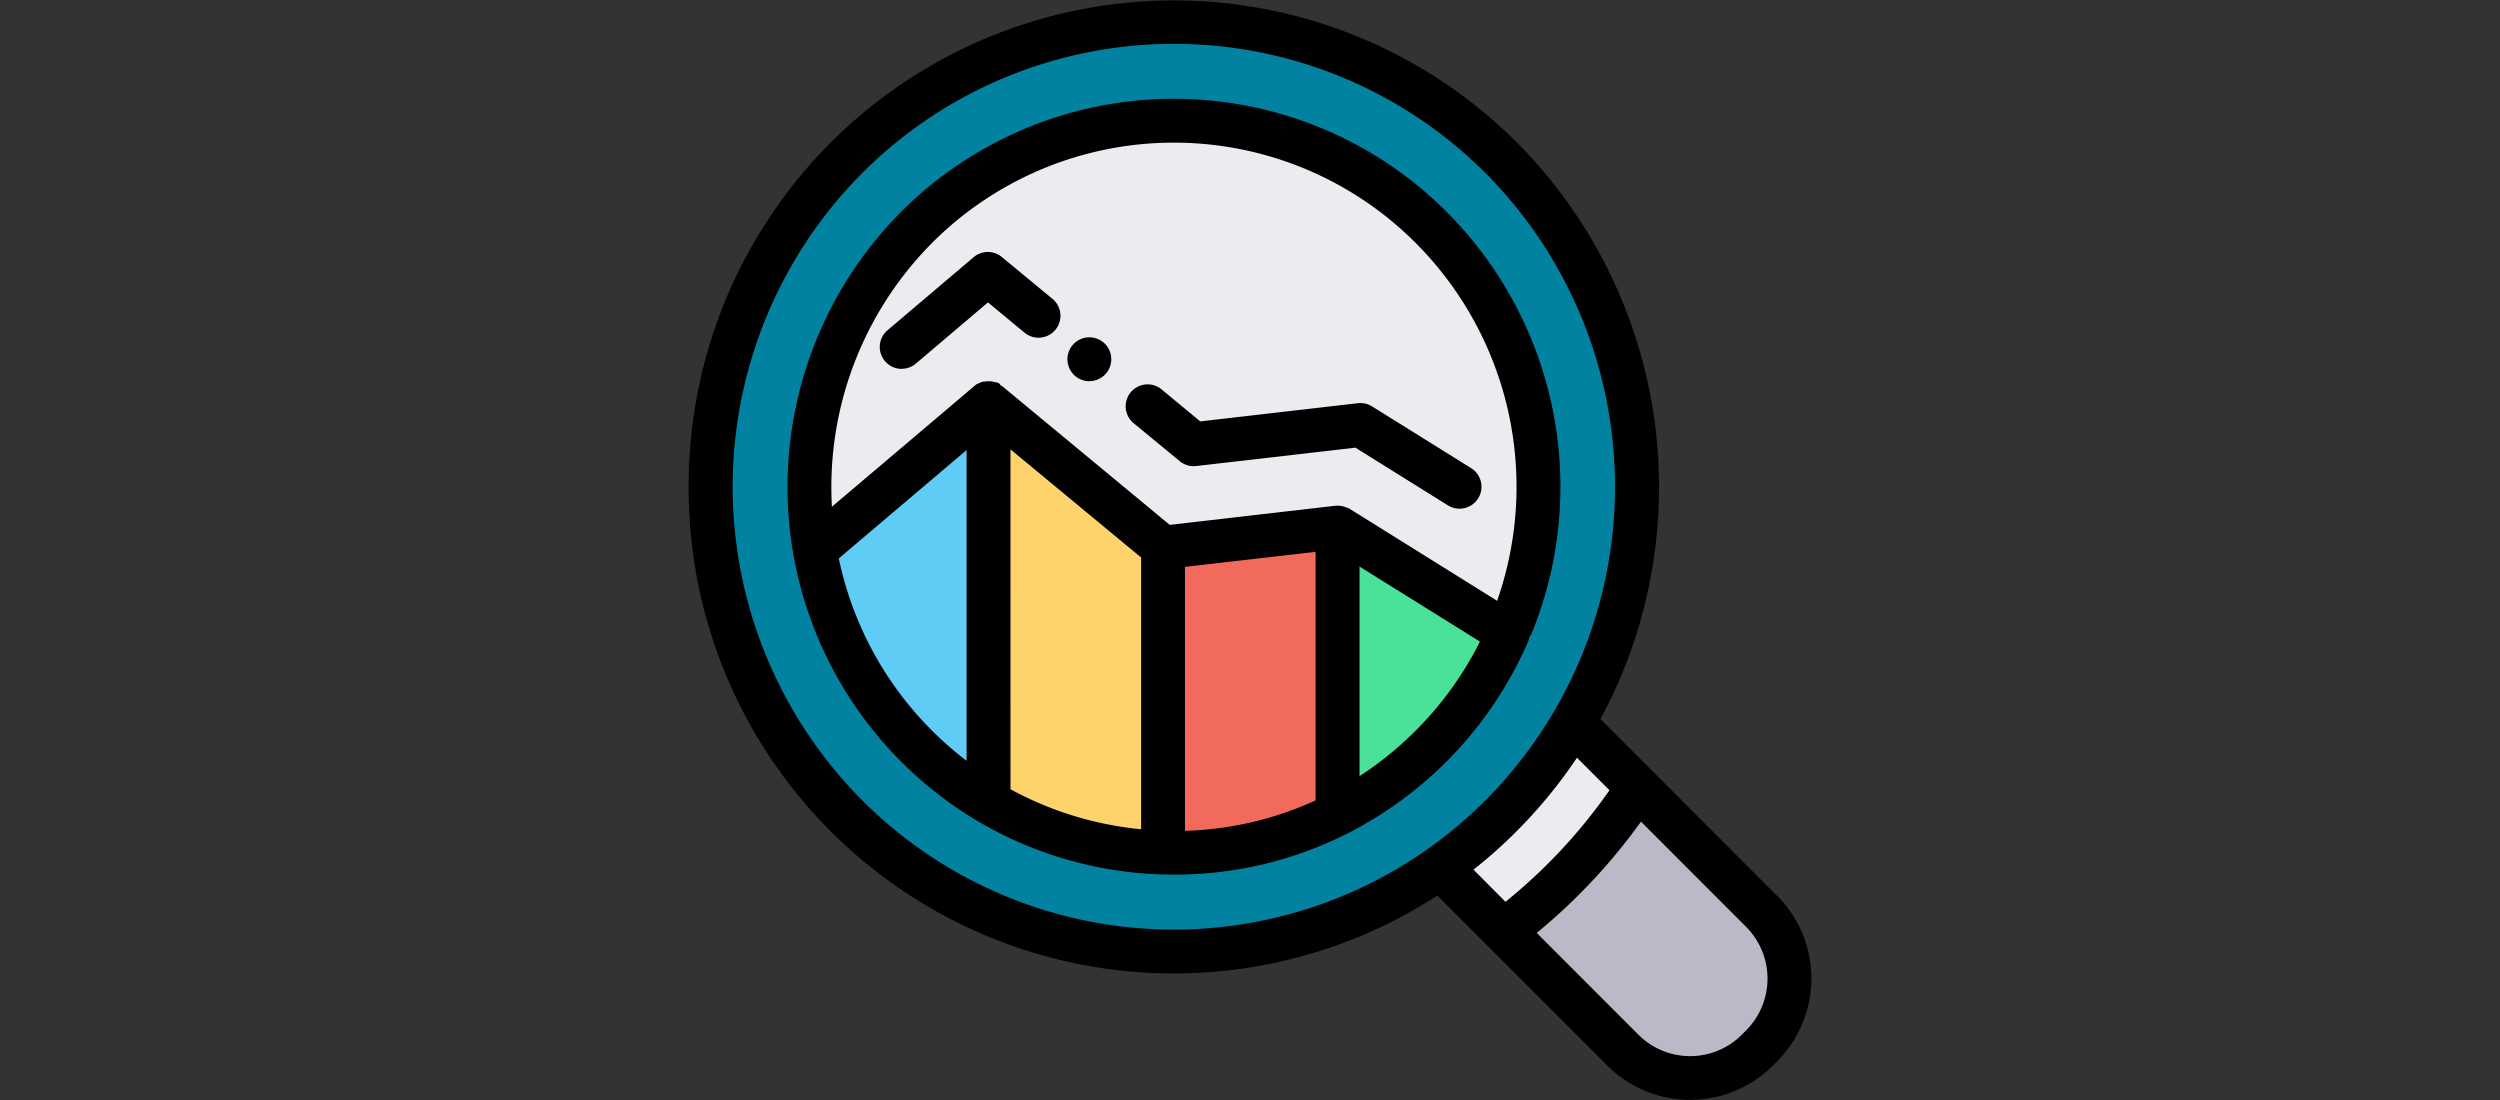 <svg xmlns="http://www.w3.org/2000/svg" xmlns:xlink="http://www.w3.org/1999/xlink" width="100" height="44" viewBox="0 0 100 44">
  <rect x="0" y="0" width="100" height="44" fill="#333333" stroke="none"/>
  <defs>
    <clipPath id="clip-path">
      <rect id="Marca" width="100" height="44" transform="translate(230 18)" fill="#a9aeb3"/>
    </clipPath>
  </defs>
  <g id="logo" transform="translate(-230 -18)" clip-path="url(#clip-path)">
    <g id="_1191658" data-name="1191658" transform="translate(257.545 17.956)">
      <path id="Path_28" data-name="Path 28" d="M37.966,31.54l-2.5-2.5-5.323,5.78L32.6,37.282a22.5,22.5,0,0,0,5.362-5.741" fill="#eaecf0"/>
      <path id="Path_29" data-name="Path 29" d="M42.922,36.5,37.966,31.54A22.5,22.5,0,0,1,32.6,37.282l4.768,4.77a3.8,3.8,0,0,0,5.377,0l.172-.172a3.806,3.806,0,0,0,0-5.38Zm0,0" fill="#bbb8c7"/>
      <path id="Path_30" data-name="Path 30" d="M6.305,6.367A18.562,18.562,0,0,0,32.514,32.66,18.562,18.562,0,0,0,6.305,6.367Zm0,0" fill="#0082a0"/>
      <path id="Path_31" data-name="Path 31" d="M32.936,24.985A14.7,14.7,0,0,0,29.717,9.156a14.543,14.543,0,0,0-20.616,0A14.672,14.672,0,0,0,5.017,21.851" fill="#eaecf0"/>
      <path id="Path_32" data-name="Path 32" d="M25.956,21.125V32.6a14.684,14.684,0,0,0,6.817-7.226Zm0,0" fill="#49e298"/>
      <path id="Path_33" data-name="Path 33" d="M18.977,21.931V34.147q.216.007.433.007A14.464,14.464,0,0,0,25.956,32.6V21.125Zm0,0" fill="#f26a5b"/>
      <path id="Path_34" data-name="Path 34" d="M5.05,22.042A14.661,14.661,0,0,0,12,32.128V16.153Zm0,0" fill="#5fccf5"/>
      <path id="Path_35" data-name="Path 35" d="M12,16.153V32.128a14.425,14.425,0,0,0,6.98,2.019V21.931Zm0,0" fill="#ffd36c"/>
      <path id="Path_36" data-name="Path 36" d="M43.542,35.879l-7.068-7.072a19.544,19.544,0,0,0-3.34-23.06A19.409,19.409,0,0,0,0,19.513,19.407,19.407,0,0,0,29.951,35.868l6.8,6.8a4.678,4.678,0,0,0,6.618,0l.173-.173a4.689,4.689,0,0,0,0-6.621ZM6.926,32.04a17.777,17.777,0,0,1,0-25.055,17.613,17.613,0,0,1,24.966,0,17.777,17.777,0,0,1,0,25.055,17.613,17.613,0,0,1-24.966,0Zm26.208,1.239a19.642,19.642,0,0,0,2.4-2.926l1.3,1.3a21.653,21.653,0,0,1-4.159,4.463L31.395,34.83A19.718,19.718,0,0,0,33.135,33.279Zm9.167,7.98-.172.173a2.924,2.924,0,0,1-4.137,0l-4.069-4.071c.6-.493,1.179-1.018,1.729-1.57a23.38,23.38,0,0,0,2.442-2.882L42.3,37.119a2.932,2.932,0,0,1,0,4.14Zm0,0"/>
      <path id="Path_37" data-name="Path 37" d="M33.641,25.508a.887.887,0,0,0,.11-.2A15.553,15.553,0,0,0,30.339,8.537a15.421,15.421,0,0,0-21.859,0A15.614,15.614,0,0,0,4.151,21.99a.875.875,0,0,0,.023.1.8.8,0,0,0,.011.1,15.538,15.538,0,0,0,7.364,10.691h0a15.387,15.387,0,0,0,7.4,2.14h0c.144,0,.294.007.458.007a15.244,15.244,0,0,0,6.937-1.642l0,0a15.558,15.558,0,0,0,7.227-7.659.887.887,0,0,0,.063-.219ZM9.722,9.776a13.666,13.666,0,0,1,19.374,0,13.8,13.8,0,0,1,3.244,14.3l-5.92-3.693-.005,0-.014-.009-.007,0-.01-.006-.007,0-.016-.009-.007,0-.011-.005-.005,0-.019-.009-.006,0-.036-.015h0l-.039-.014h0a.87.87,0,0,0-.225-.044H25.9l-.055.005-6.6.762-6.691-5.54h0l-.009-.008,0,0-.009-.007,0,0-.009-.007,0,0-.008-.005-.005,0-.007,0-.007,0-.005,0-.008-.005,0,0-.01-.007h0L12.45,15.4h0a.9.9,0,0,0-.126-.063h0l-.012,0,0,0-.009,0-.007,0-.007,0-.01,0h0a.88.88,0,0,0-.438-.028h0l-.014,0h0l-.014,0h0l-.013,0h0l-.014,0h0l-.014,0h0a.874.874,0,0,0-.174.071h0l-.012.007,0,0-.01.005-.005,0-.008,0-.005,0-.007,0-.008.005,0,0-.01.007,0,0-.011.008h0a.844.844,0,0,0-.068.052L5.732,20.313A13.849,13.849,0,0,1,9.723,9.776ZM6.007,22.38l5.112-4.334V30.477a13.931,13.931,0,0,1-1.4-1.226A13.669,13.669,0,0,1,6.007,22.38Zm6.867-4.362L18.1,22.344v10.87a13.62,13.62,0,0,1-5.225-1.6Zm6.98,4.7,5.225-.6v9.942a13.476,13.476,0,0,1-5.225,1.218ZM29.1,29.251a13.826,13.826,0,0,1-2.263,1.839V22.707l4.816,3A13.675,13.675,0,0,1,29.1,29.251Zm0,0"/>
      <path id="Path_38" data-name="Path 38" d="M8.524,14.8a.877.877,0,0,1-.568-1.546L11.4,10.331a.877.877,0,0,1,1.127-.007L14.556,12a.877.877,0,0,1-1.119,1.351l-1.463-1.212L9.09,14.588a.873.873,0,0,1-.567.208Zm0,0"/>
      <path id="Path_39" data-name="Path 39" d="M16.03,15.294a.883.883,0,0,1-.335-.068.872.872,0,0,1-.285-.189A.893.893,0,0,1,15.3,14.9a.878.878,0,0,1-.131-.658.882.882,0,0,1,.131-.316.833.833,0,0,1,.109-.133.914.914,0,0,1,.133-.109.936.936,0,0,1,.152-.081.83.83,0,0,1,.164-.05.877.877,0,0,1,.343,0,.83.83,0,0,1,.164.05.936.936,0,0,1,.152.081.863.863,0,0,1,.133.109.833.833,0,0,1,.109.133.882.882,0,0,1,.131.316.884.884,0,0,1-.131.658.861.861,0,0,1-.242.242.934.934,0,0,1-.152.081.883.883,0,0,1-.336.068Zm0,0"/>
      <path id="Path_40" data-name="Path 40" d="M30.834,20.391a.869.869,0,0,1-.463-.133l-3.7-2.308-6.373.736a.877.877,0,0,1-.66-.2L17.8,16.971a.877.877,0,1,1,1.119-1.351l1.546,1.28,6.306-.728a.874.874,0,0,1,.565.127L31.3,18.769a.877.877,0,0,1-.465,1.622Zm0,0"/>
    </g>
  </g>
</svg>
